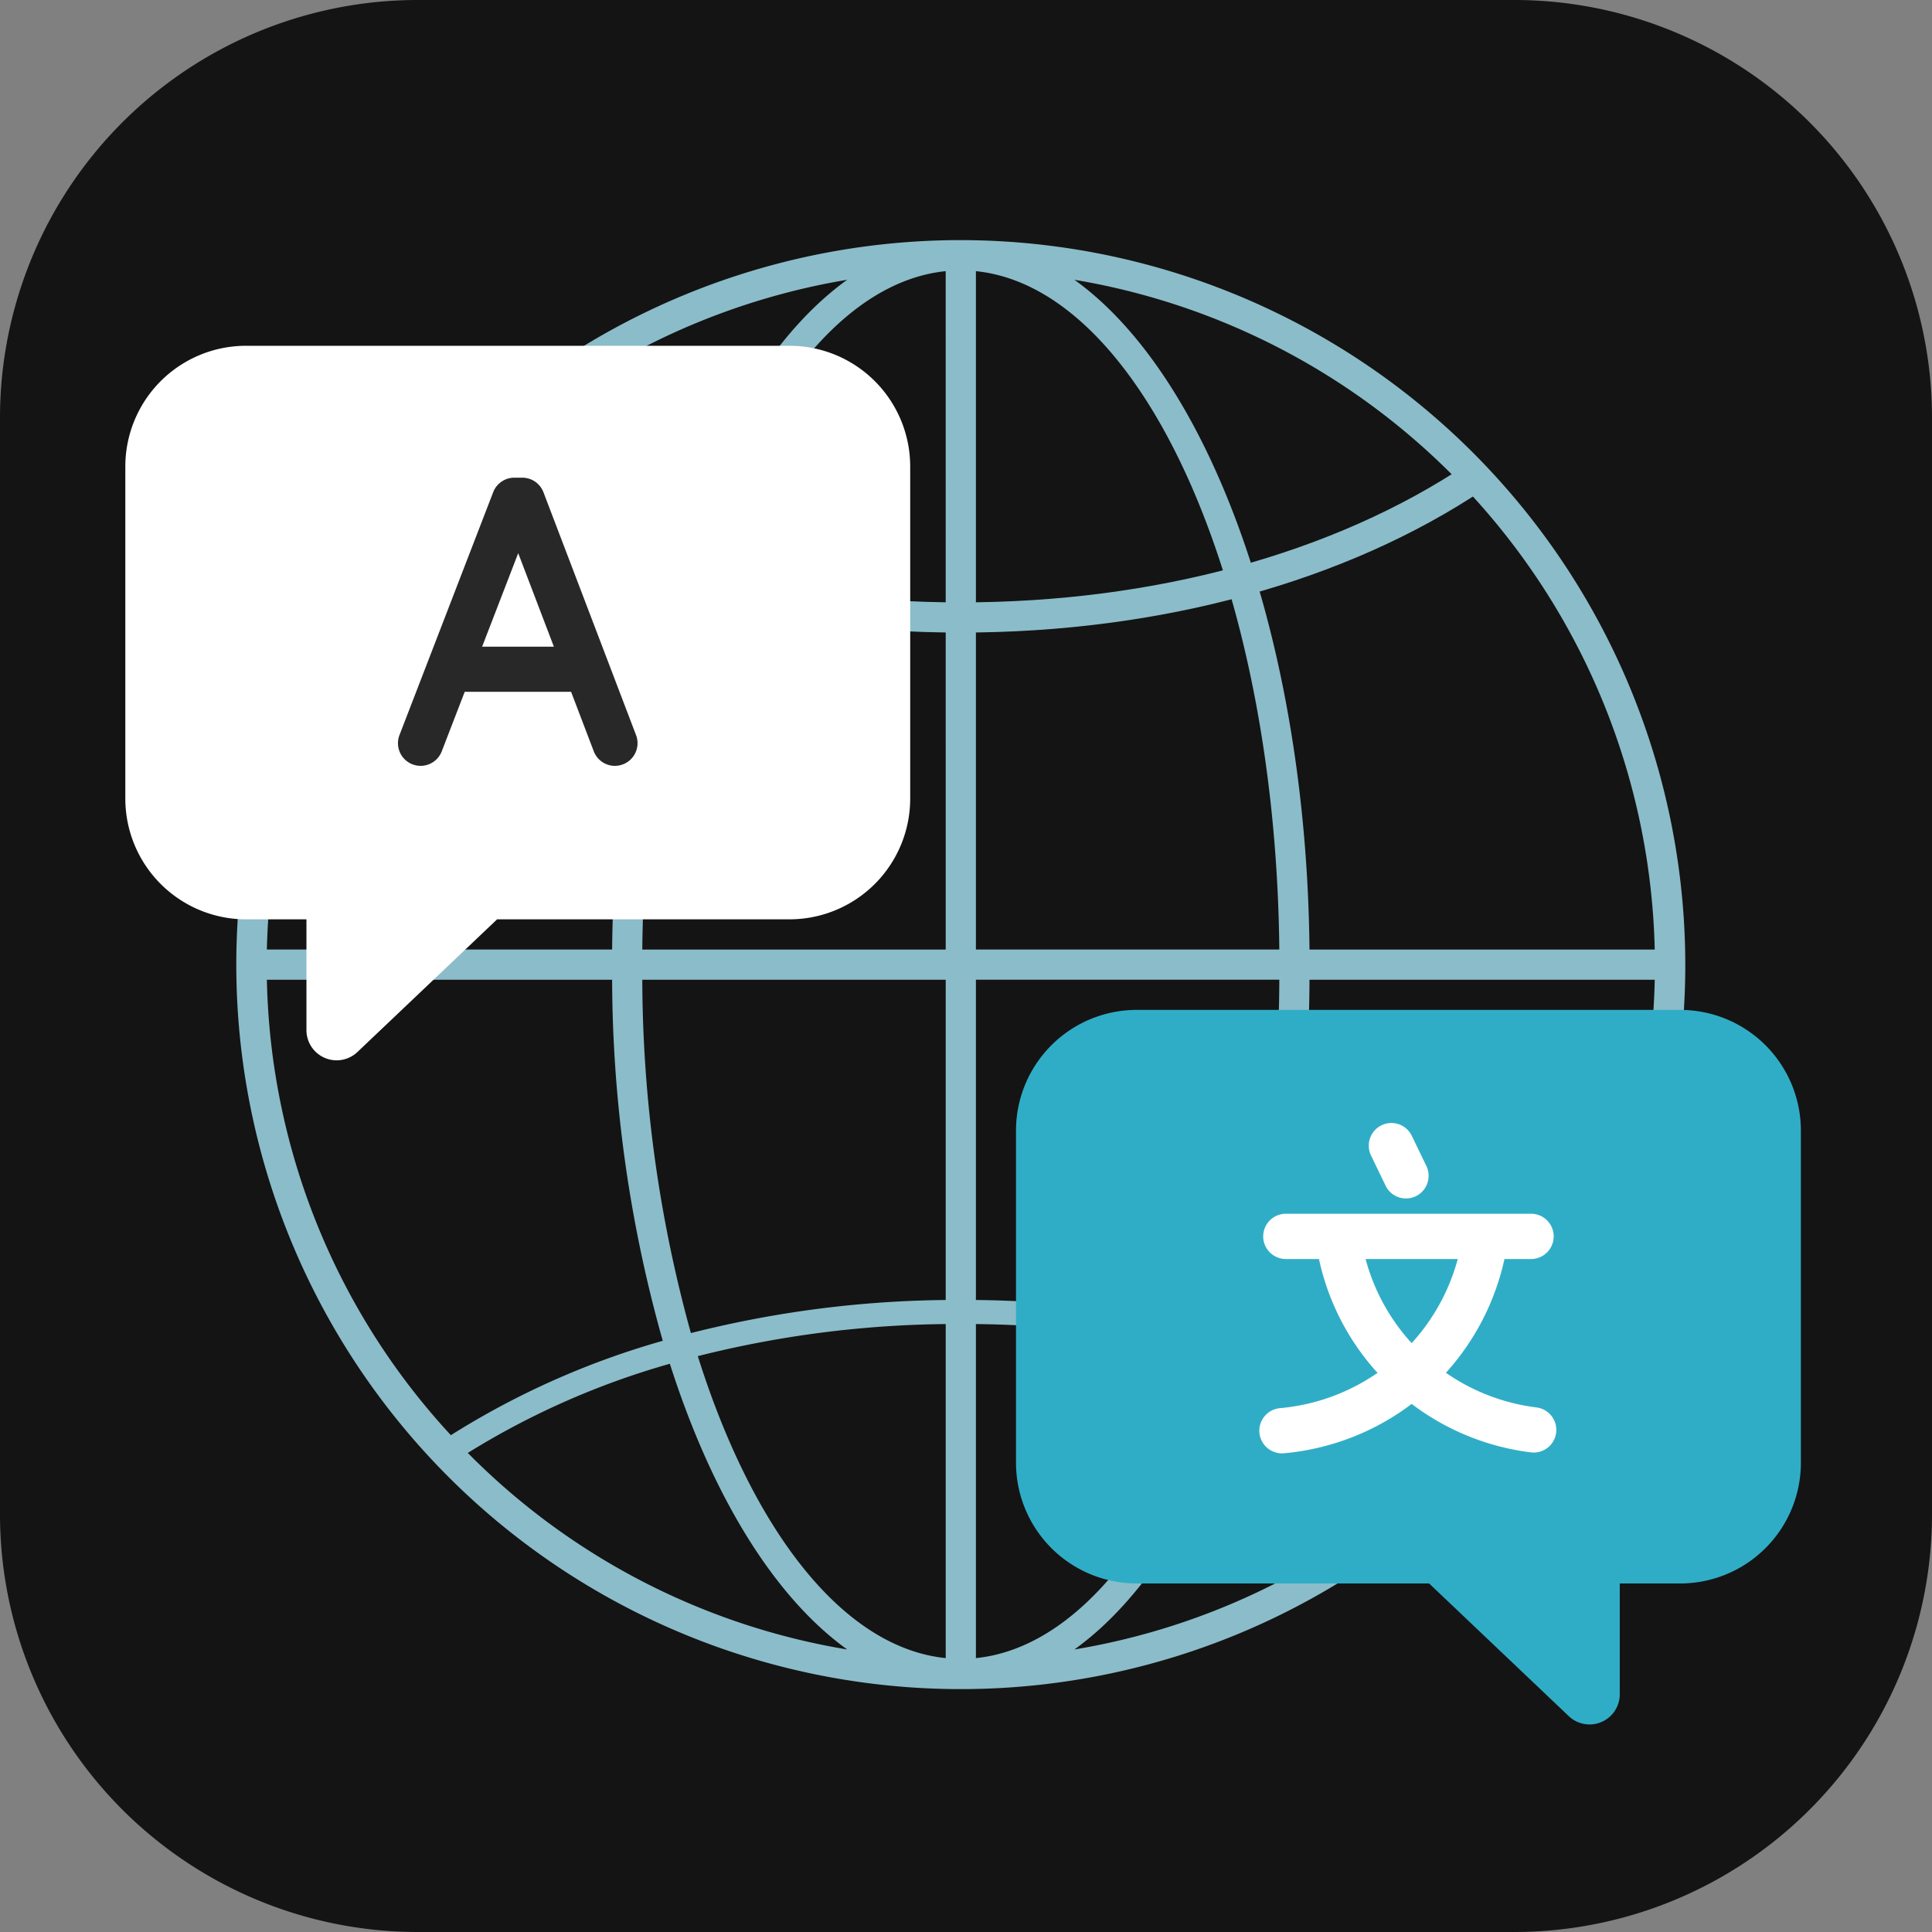 <svg xmlns="http://www.w3.org/2000/svg" viewBox="0 0 120 120" id="translate">
    <rect x="0" y="0" width="120" height="120" fill="#808080" stroke="none"/>
    <path fill="#141414" fill-rule="evenodd"
          d="M94,120H26A25.948,25.948,0,0,1,0,94V26A25.948,25.948,0,0,1,26,0H94a25.948,25.948,0,0,1,26,26V94A25.948,25.948,0,0,1,94,120Z"/>
    <path fill="#8bbcc9"
          d="M59.677,39.29c-12.387,0-23.927-3.16-32.493-8.899-.43-.288.614-1.847,1.044-1.558,8.261,5.534,19.429,8.582,31.449,8.582s23.188-3.048,31.449-8.582c.429-.289,1.474,1.27,1.044,1.558C83.605,36.13,72.064,39.29,59.677,39.29Z"/>
    <path fill="#8bbcc9"
          d="M59.677,14.914a45,45,0,1,0,45,45A45.051,45.051,0,0,0,59.677,14.914ZM91.351,89.142a50.47,50.47,0,0,0-13.161-5.862,83.393,83.393,0,0,0,3.145-22.427h21.444A42.95,42.95,0,0,1,91.351,89.142Zm-74.775-28.289H38.02a83.393,83.393,0,0,0,3.145,22.427,50.47,50.47,0,0,0-13.161,5.862A42.95,42.95,0,0,1,16.576,60.852ZM60.615,16.842C70.952,17.897,79.236,36.312,79.46,58.977H60.615Zm-1.875,42.136H39.894c.224-22.665,8.508-41.08,18.845-42.136Zm-18.845,1.875H58.74v19.892a67.011,67.011,0,0,0-15.827,2.055A83.056,83.056,0,0,1,39.894,60.852Zm18.845,21.387v20.748c-6.389-.653-11.995-7.936-15.398-18.756A65.539,65.539,0,0,1,58.74,82.24Zm1.875,0a65.539,65.539,0,0,1,15.398,1.992c-3.404,10.82-9.009,18.103-15.398,18.756Zm0-1.495V60.852H79.46a83.056,83.056,0,0,1-3.018,21.948A67.011,67.011,0,0,0,60.615,80.745Zm42.164-21.767H81.335c-.191-19.276-6.244-35.604-14.602-41.6A43.183,43.183,0,0,1,102.778,58.977ZM52.622,17.377C44.264,23.373,38.211,39.701,38.02,58.977H16.576A43.183,43.183,0,0,1,52.622,17.377ZM29.055,90.244a49.164,49.164,0,0,1,12.551-5.538c2.611,8.18,6.473,14.487,11.016,17.746A43.054,43.054,0,0,1,29.055,90.244Zm37.678,12.208c4.543-3.259,8.405-9.566,11.016-17.746a49.164,49.164,0,0,1,12.551,5.538A43.054,43.054,0,0,1,66.733,102.452Z"/>
    <path fill="#fff"
          d="M49.034,21.477h-33.75a7.5,7.5,0,0,0-7.5,7.5v20.625a7.5,7.5,0,0,0,7.5,7.5h3.75v6.882a1.875,1.875,0,0,0,3.166,1.359l8.676-8.242H49.034a7.5,7.5,0,0,0,7.5-7.5v-20.625A7.5,7.5,0,0,0,49.034,21.477Z"/>
    <path fill="#282829"
          d="M38.194,47.569a1.406,1.406,0,0,1-1.314-.905l-4.693-12.306L27.437,46.668a1.406,1.406,0,0,1-2.624-1.013l5.82-15.085a1.406,1.406,0,0,1,1.312-.9h.496a1.406,1.406,0,0,1,1.314.905l5.752,15.085a1.408,1.408,0,0,1-1.314,1.908Z"/>
    <path fill="#282829"
          d="M36.414,42.97H28.445a1.403,1.403,0,0,1,0-2.805h7.969a1.403,1.403,0,0,1,0,2.805Z"/>
    <path fill="#30adc6"
          d="M70.606,62.727h33.75a7.5,7.5,0,0,1,7.5,7.5v20.625a7.5,7.5,0,0,1-7.5,7.5h-3.75v6.882a1.875,1.875,0,0,1-3.166,1.359l-8.676-8.242H70.606a7.5,7.5,0,0,1-7.5-7.5v-20.625A7.5,7.5,0,0,1,70.606,62.727Z"/>
    <path fill="#fff"
          d="M86.067 73.655a1.406 1.406 0 0 0 2.532-1.223l-.905-1.875A1.406 1.406 0 1 0 85.162 71.78zM95.428 87.417a12.564 12.564 0 0 1-5.62-2.151 15.461 15.461 0 0 0 3.637-7.066h1.651a1.406 1.406 0 0 0 0-2.812H79.866a1.406 1.406 0 0 0 0 2.812H81.923a15.325 15.325 0 0 0 3.51 6.931c.042.048.09.09.133.137a12.631 12.631 0 0 1-6.059 2.195 1.406 1.406 0 0 0 .121 2.807c.041 0 .082-.002.125-.005a15.447 15.447 0 0 0 7.929-3.064 15.376 15.376 0 0 0 7.403 3.008 1.371 1.371 0 0 0 .173.011 1.406 1.406 0 0 0 .169-2.802zM84.819 78.2h5.726a12.633 12.633 0 0 1-2.859 5.219c-.048-.052-.101-.099-.148-.152A12.526 12.526 0 0 1 84.819 78.2z"/>
</svg>
